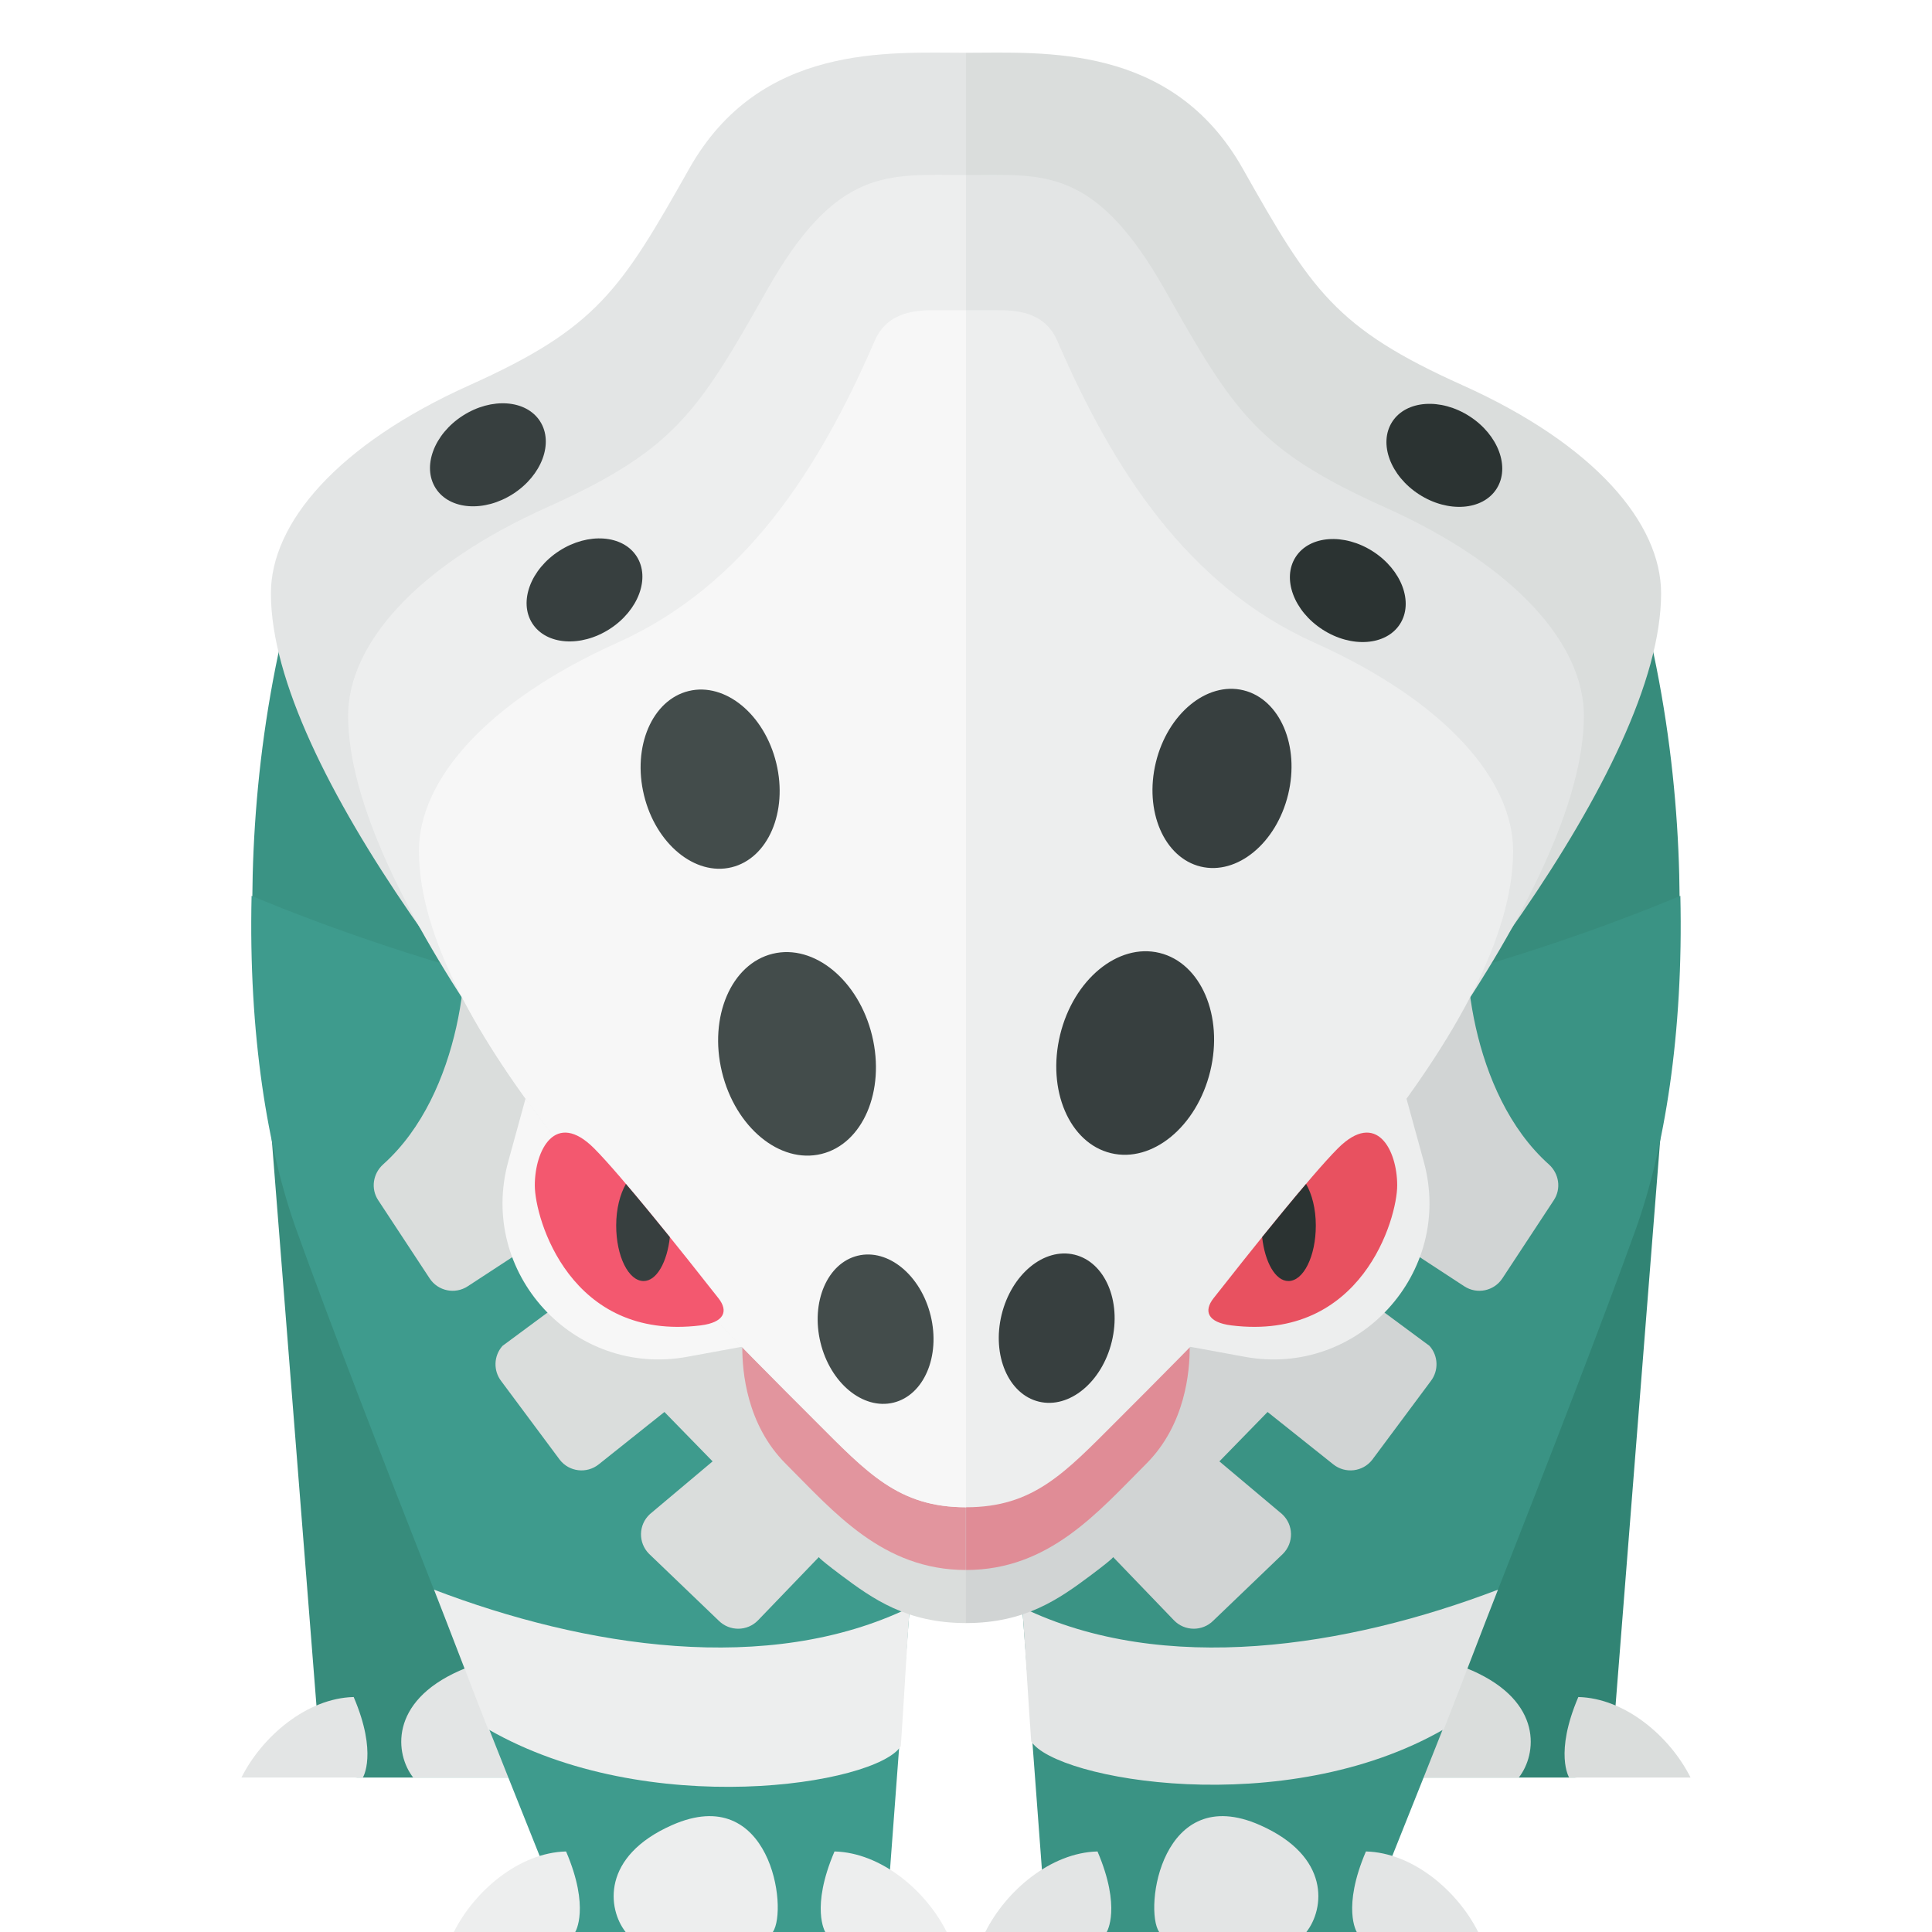 <?xml version="1.0" encoding="utf-8"?>
<!-- Generator: Adobe Illustrator 23.0.2, SVG Export Plug-In . SVG Version: 6.00 Build 0)  -->
<svg version="1.1" xmlns="http://www.w3.org/2000/svg" xmlns:xlink="http://www.w3.org/1999/xlink" x="0px" y="0px" width="32px"
	 height="32px" viewBox="0 0 32 32" enable-background="new 0 0 32 32" xml:space="preserve">
<g id="labels">
	<g>
	</g>
</g>
<g id="icons">
	<g>
		<path fill="#378C7C" d="M10.404,29.442H5.926c-0.32,0-0.591-0.236-0.634-0.553L4.408,17.69h5.996V29.442z"/>
		<path fill="#E3E5E5" d="M6.844,29.442c-0.3-0.383-0.405-1.252,0.77-1.771c1.626-0.718,1.926,1.388,1.669,1.771
			C8.299,29.442,6.844,29.442,6.844,29.442z"/>
		<path fill="#E3E5E5" d="M5.858,28.108c0.4,0.934,0.152,1.334,0.152,1.334s-1.067,0-2.011,0
			C4.343,28.756,5.086,28.127,5.858,28.108z"/>
		<path fill="#3A9384" d="M16,9.508v12.583c-0.526,0-0.528-0.077-0.64,0.795c-0.24,1.879-0.64,7.73-0.64,7.73
			c0.022,0.364-0.304,0.67-0.668,0.676l-4.008,0.066c-0.266,0.004-0.501-0.149-0.601-0.395c-1.05-2.615-3.339-7.516-4.477-10.475
			c-0.431-1.12-1.42-5.451-0.198-10.349c0.119-0.476,0.402-1.273,0.891-1.43C6.993,8.283,16,9.508,16,9.508z"/>
		<path fill="#3E9B8D" d="M16,17.396v4.695c-0.526,0-0.565-0.081-0.64,0.795c-0.16,1.879-0.64,8.369-0.64,8.369
			c-0.04,0.385-0.304,0.739-0.668,0.745c0,0-3.596,0-4.609,0c-1.05-2.615-3.457-8.637-4.53-11.619
			c-0.48-1.332-0.799-3.251-0.746-5.543C6.799,15.937,11.203,17.29,16,17.396z"/>
		<path fill="#EDEEEE" d="M15.067,26.627c-0.037,0.486-0.112,1.826-0.147,2.295c-0.4,0.64-4.197,1.239-6.835-0.28
			c-0.231-0.584-0.657-1.704-0.896-2.312C9.684,27.283,12.722,27.763,15.067,26.627z"/>
		<path fill="#E3E5E5" d="M11.416,2.793C12.589,0.714,14.721,0.874,16,0.874V21.66c-1.119,0-4.086-0.568-4.957-1.439
			c-2.585-2.585-6.556-7.515-6.556-10.393c0-1.161,1.098-2.463,3.29-3.448C9.884,5.434,10.279,4.809,11.416,2.793z"/>
		<path fill="#EDEEEE" d="M12.696,4.818C13.868,2.74,14.721,2.899,16,2.899v20.786c-1.119,0-2.807-0.568-3.678-1.439
			c-2.585-2.585-6.556-7.515-6.556-10.393c0-1.161,1.098-2.463,3.29-3.448C11.163,7.459,11.558,6.835,12.696,4.818z"/>
		<path fill="#EDEEEE" d="M10.362,32c-0.3-0.383-0.405-1.252,0.77-1.771c1.626-0.718,1.926,1.388,1.669,1.771
			C11.817,32,10.362,32,10.362,32z"/>
		<path fill="#EDEEEE" d="M9.376,30.666C9.776,31.6,9.528,32,9.528,32s-1.067,0-2.011,0C7.861,31.314,8.604,30.685,9.376,30.666z"/>
		<path fill="#EDEEEE" d="M13.822,30.666C13.422,31.6,13.669,32,13.669,32h2.011C15.337,31.314,14.594,30.685,13.822,30.666z"/>
		<path fill="#DADDDC" d="M7.637,15.072c0.194,0.735,0.023,3.037-1.29,4.213c-0.17,0.152-0.209,0.403-0.083,0.594l0.852,1.295
			c0.138,0.21,0.42,0.269,0.631,0.131l1.005-0.657l0.64,0.853l-1.069,0.791c-0.147,0.165-0.155,0.411-0.02,0.585l0.969,1.302
			c0.156,0.2,0.445,0.234,0.644,0.076l1.089-0.868l0.798,0.818l-1.038,0.873c-0.192,0.176-0.198,0.475-0.014,0.659l1.153,1.106
			c0.181,0.181,0.475,0.178,0.652-0.006l1.01-1.05c0,0-0.069-0.023,0.357,0.297c0.539,0.404,1.097,0.799,2.079,0.799V14.088
			L7.637,15.072z"/>
		<path fill="#E2959E" d="M16,26.004c-1.378,0-2.185-0.959-2.985-1.759c-0.653-0.653-0.72-1.537-0.72-1.919
			c0-1.023,1.739-0.213,3.704-0.213V26.004z"/>
		<path fill="#F7F7F7" d="M10.223,17.416l2.665,3.651c0.337,0.461,0.076,1.116-0.486,1.219l-1.02,0.187
			c-1.878,0.344-3.47-1.393-2.964-3.234l0.432-1.572C9.021,17.042,9.84,16.892,10.223,17.416z"/>
		
			<ellipse transform="matrix(0.841 -0.541 0.541 0.841 -3.748 6.787)" fill="#373F3F" cx="9.68" cy="9.775" rx="1.027" ry="0.77"/>
		
			<ellipse transform="matrix(0.841 -0.541 0.541 0.841 -2.792 5.567)" fill="#373F3F" cx="8.081" cy="7.536" rx="1.027" ry="0.77"/>
		<path fill="#318474" d="M21.596,29.442h4.478c0.32,0,0.591-0.236,0.634-0.553l0.884-11.199h-5.996V29.442z"/>
		<path fill="#DADDDC" d="M25.156,29.442c0.3-0.383,0.405-1.252-0.77-1.771c-1.626-0.718-1.926,1.388-1.669,1.771
			C23.701,29.442,25.156,29.442,25.156,29.442z"/>
		<path fill="#DADDDC" d="M26.142,28.108c-0.4,0.934-0.152,1.334-0.152,1.334s1.067,0,2.011,0
			C27.657,28.756,26.914,28.127,26.142,28.108z"/>
		<path fill="#378C7C" d="M26.34,8.709c0.488,0.156,0.772,0.953,0.891,1.43c1.222,4.898,0.233,9.23-0.198,10.349
			c-1.138,2.958-3.427,7.86-4.477,10.475c-0.099,0.247-0.335,0.4-0.601,0.395l-4.008-0.066c-0.364-0.006-0.69-0.312-0.668-0.676
			c0,0-0.4-5.851-0.64-7.73c-0.111-0.872-0.114-0.795-0.64-0.795V9.508C16,9.508,25.007,8.283,26.34,8.709z"/>
		<path fill="#3A9384" d="M27.832,14.838c0.053,2.292-0.266,4.211-0.746,5.543c-1.074,2.982-3.48,9.004-4.53,11.619
			c-1.013,0-4.609,0-4.609,0c-0.364-0.006-0.628-0.36-0.668-0.745c0,0-0.48-6.491-0.64-8.369c-0.075-0.876-0.114-0.795-0.64-0.795
			v-4.695C20.797,17.29,25.201,15.937,27.832,14.838z"/>
		<path fill="#E3E5E5" d="M24.811,26.33c-0.239,0.607-0.665,1.728-0.896,2.312c-2.638,1.519-6.436,0.839-6.835,0.2
			c-0.035-0.469-0.11-1.729-0.147-2.215C19.278,27.763,22.316,27.283,24.811,26.33z"/>
		<path fill="#DADDDC" d="M20.584,2.793C19.411,0.714,17.279,0.874,16,0.874V21.66c1.119,0,4.086-0.568,4.957-1.439
			c2.585-2.585,6.556-7.515,6.556-10.393c0-1.161-1.098-2.463-3.29-3.448C22.116,5.434,21.721,4.809,20.584,2.793z"/>
		<path fill="#E3E5E5" d="M19.304,4.818C18.132,2.74,17.279,2.899,16,2.899v20.786c1.119,0,2.807-0.568,3.678-1.439
			c2.585-2.585,6.556-7.515,6.556-10.393c0-1.161-1.098-2.463-3.29-3.448C20.837,7.459,20.442,6.835,19.304,4.818z"/>
		<path fill="#E3E5E5" d="M21.638,32c0.3-0.383,0.405-1.252-0.77-1.771c-1.626-0.718-1.926,1.388-1.669,1.771
			C20.183,32,21.638,32,21.638,32z"/>
		<path fill="#E3E5E5" d="M22.624,30.666C22.224,31.6,22.472,32,22.472,32s1.067,0,2.011,0
			C24.139,31.314,23.396,30.685,22.624,30.666z"/>
		<path fill="#E3E5E5" d="M18.178,30.666C18.578,31.6,18.331,32,18.331,32H16.32C16.663,31.314,17.406,30.685,18.178,30.666z"/>
		<path fill="#D1D4D4" d="M24.363,15.072c-0.194,0.735-0.023,3.037,1.29,4.213c0.17,0.152,0.209,0.403,0.083,0.594l-0.852,1.295
			c-0.138,0.21-0.42,0.269-0.631,0.131l-1.005-0.657l-0.64,0.853l1.069,0.791c0.147,0.165,0.155,0.411,0.02,0.585l-0.969,1.302
			c-0.156,0.2-0.445,0.234-0.644,0.076l-1.089-0.868l-0.798,0.818l1.038,0.873c0.192,0.176,0.198,0.475,0.014,0.659l-1.153,1.106
			c-0.181,0.181-0.475,0.178-0.652-0.006l-1.01-1.05c0,0,0.069-0.023-0.357,0.297c-0.539,0.404-1.097,0.799-2.079,0.799V14.088
			L24.363,15.072z"/>
		<path fill="#E08C96" d="M16,26.004c1.378,0,2.185-0.959,2.985-1.759c0.653-0.653,0.72-1.537,0.72-1.919
			c0-1.023-1.739-0.213-3.704-0.213V26.004z"/>
		<path fill="#EDEEEE" d="M21.77,10.644c-2.106-0.946-3.337-2.873-4.257-4.997c-0.22-0.509-0.726-0.509-1.02-0.509H16h-0.493
			c-0.293,0-0.799,0-1.02,0.509c-0.921,2.124-2.152,4.051-4.257,4.997c-2.192,0.985-3.29,2.287-3.29,3.448
			c0,2.878,3.971,6.849,6.556,9.434c0.871,0.871,1.386,1.439,2.505,1.439s1.634-0.568,2.505-1.439
			c2.585-2.585,6.556-6.556,6.556-9.434C25.061,12.931,23.962,11.629,21.77,10.644z"/>
		<path fill="#F7F7F7" d="M14.487,5.647c0.22-0.509,0.726-0.509,1.02-0.509H16v19.827c-1.119,0-1.634-0.568-2.505-1.439
			c-2.585-2.585-6.556-6.556-6.556-9.434c0-1.161,1.098-2.463,3.29-3.448C12.336,9.697,13.567,7.771,14.487,5.647z"/>
		<path fill="#EDEEEE" d="M21.777,17.416l-2.665,3.651c-0.337,0.461-0.076,1.116,0.486,1.219l1.02,0.187
			c1.878,0.344,3.47-1.393,2.964-3.234l-0.432-1.572C22.979,17.042,22.16,16.892,21.777,17.416z"/>
		<path fill="#E85160" d="M20.397,21.953c-0.395-0.049-0.465-0.236-0.297-0.45c0.57-0.726,1.608-2.03,2.06-2.483
			c0.64-0.64,0.982,0.028,0.982,0.614C23.142,20.183,22.556,22.22,20.397,21.953z"/>
		<path fill="#2B3332" d="M21.34,21.218c0.251,0,0.454-0.412,0.454-0.919c0-0.279-0.064-0.52-0.161-0.689
			c-0.227,0.267-0.479,0.573-0.728,0.881C20.95,20.903,21.123,21.218,21.34,21.218z"/>
		
			<ellipse transform="matrix(0.236 -0.972 0.972 0.236 -8.018 33.813)" fill="#373F3F" cx="17.498" cy="22.007" rx="1.252" ry="0.939"/>
		
			<ellipse transform="matrix(0.236 -0.972 0.972 0.236 2.925 29.521)" fill="#373F3F" cx="20.239" cy="12.9" rx="1.502" ry="1.127"/>
		
			<ellipse transform="matrix(0.541 -0.841 0.841 0.541 2.028 23.264)" fill="#2B3332" cx="22.32" cy="9.775" rx="0.77" ry="1.027"/>
		
			<ellipse transform="matrix(0.541 -0.841 0.841 0.541 4.645 23.581)" fill="#2B3332" cx="23.919" cy="7.536" rx="0.77" ry="1.027"/>
		
			<ellipse transform="matrix(0.236 -0.972 0.972 0.236 -2.595 31.597)" fill="#373F3F" cx="18.8" cy="17.449" rx="1.706" ry="1.279"/>
		<path fill="#F3586F" d="M11.603,21.953c0.395-0.049,0.465-0.236,0.297-0.45c-0.57-0.726-1.608-2.03-2.06-2.483
			c-0.64-0.64-0.982,0.028-0.982,0.614C8.858,20.183,9.444,22.22,11.603,21.953z"/>
		<path fill="#373F3F" d="M10.66,21.218c-0.251,0-0.454-0.412-0.454-0.919c0-0.279,0.064-0.52,0.161-0.689
			c0.227,0.267,0.479,0.573,0.728,0.881C11.05,20.903,10.877,21.218,10.66,21.218z"/>
		
			<ellipse transform="matrix(0.972 -0.236 0.236 0.972 -4.787 4.047)" fill="#434C4B" cx="14.502" cy="22.007" rx="0.939" ry="1.252"/>
		
			<ellipse transform="matrix(0.972 -0.236 0.236 0.972 -2.714 3.142)" fill="#434C4B" cx="11.761" cy="12.9" rx="1.127" ry="1.502"/>
		
			<ellipse transform="matrix(0.972 -0.236 0.236 0.972 -3.747 3.61)" fill="#434C4B" cx="13.2" cy="17.449" rx="1.279" ry="1.706"/>
	</g>
</g>
</svg>
